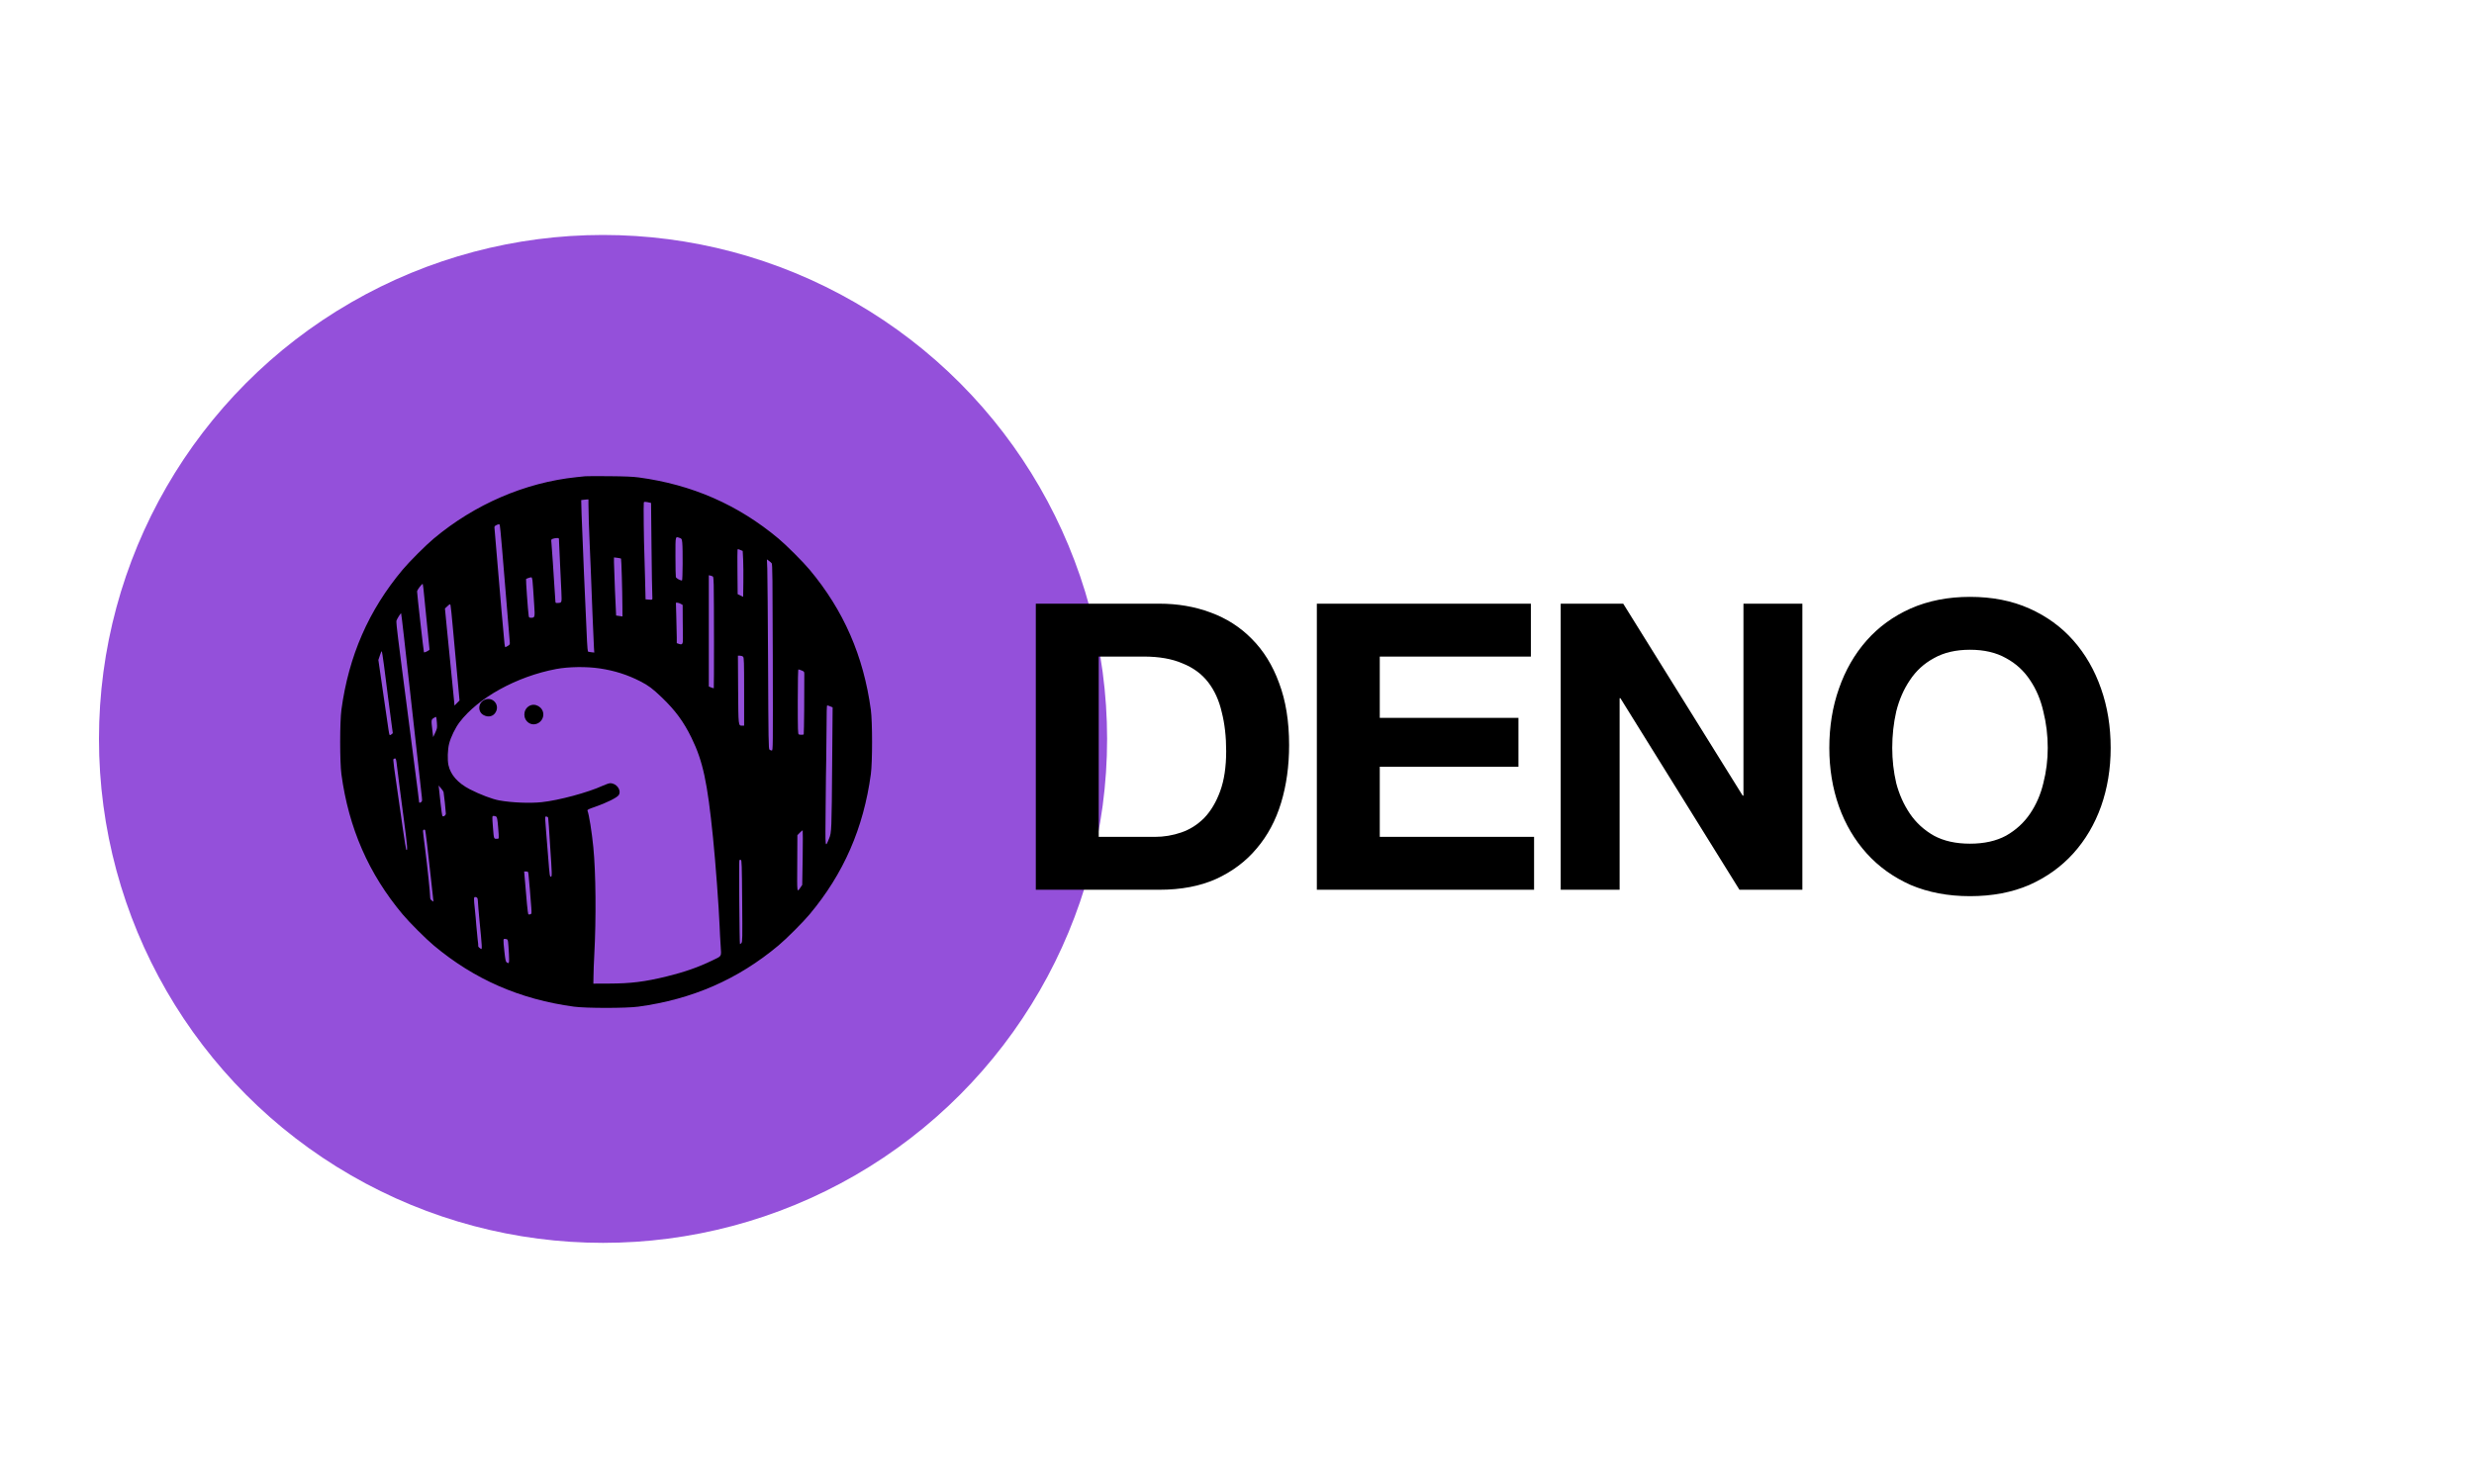 <svg width="770" height="462" viewBox="0 0 770 462" fill="none" xmlns="http://www.w3.org/2000/svg">
<g clip-path="url(#clip0_131_43)">
<rect width="770" height="462" fill="white"/>
<g filter="url(#filter0_f_131_43)">
<circle cx="187.687" cy="230.037" r="156.887" fill="#9450DA"/>
</g>
<path d="M182.132 148.268C181.745 148.308 180.503 148.451 179.384 148.553C163.463 150.222 147.788 156.961 135.003 167.669C132.641 169.623 127.266 174.998 125.312 177.36C114.726 190.002 108.537 204.192 106.257 220.987C105.748 224.713 105.748 237.294 106.257 241.02C108.537 257.815 114.726 272.005 125.312 284.648C127.266 287.009 132.641 292.384 135.003 294.338C147.645 304.924 161.835 311.113 178.63 313.393C182.356 313.902 194.937 313.902 198.663 313.393C215.458 311.113 229.648 304.924 242.291 294.338C244.652 292.384 250.027 287.009 251.981 284.648C262.567 272.005 268.756 257.815 271.036 241.02C271.545 237.294 271.545 224.713 271.036 220.987C268.756 204.192 262.567 190.002 251.981 177.36C250.027 174.998 244.652 169.623 242.291 167.669C229.689 157.123 215.357 150.853 198.785 148.634C196.993 148.39 194.388 148.288 189.563 148.247C185.878 148.207 182.519 148.227 182.132 148.268ZM183.15 157.062C183.15 159.444 183.313 164.615 183.537 169.522C183.659 171.924 183.801 175.364 183.862 177.156C184.086 183.508 184.758 200.181 184.86 201.667L184.962 203.153L184.046 203.052C183.537 203.011 183.068 202.889 182.987 202.828C182.926 202.746 182.783 201.342 182.702 199.693C182.335 192.445 181.134 164.33 181.012 160.218L180.89 155.698L181.46 155.617C181.765 155.576 182.274 155.515 182.6 155.495L183.15 155.474V157.062ZM202.633 156.574C202.653 156.594 202.714 162.742 202.775 170.234C202.857 177.746 202.958 184.485 203.019 185.218C203.081 185.971 203.06 186.623 202.958 186.663C202.877 186.724 202.368 186.724 201.859 186.663L200.923 186.582L200.78 180.658C200.699 177.38 200.597 173.756 200.556 172.575C200.393 168.972 200.251 156.737 200.373 156.431C200.454 156.207 200.678 156.187 201.533 156.33C202.124 156.452 202.612 156.553 202.633 156.574ZM155.544 163.394C155.666 163.577 156.623 174.794 157.804 189.473C158.191 194.461 158.577 199.021 158.638 199.591C158.74 200.629 158.72 200.67 158.068 201.077C157.702 201.301 157.336 201.484 157.254 201.484C157.193 201.484 157.071 200.955 157.01 200.303C156.725 197.657 155.625 184.872 154.852 175.629C154.404 170.193 153.997 165.328 153.936 164.799C153.834 163.903 153.854 163.821 154.384 163.536C155.035 163.19 155.402 163.129 155.544 163.394ZM211.59 167.486C212.16 167.689 212.221 167.791 212.344 168.952C212.547 170.987 212.486 180.719 212.262 180.719C211.672 180.719 210.45 180.027 210.348 179.64C210.287 179.395 210.226 176.505 210.226 173.227C210.226 166.61 210.145 166.997 211.59 167.486ZM173.989 168.443C173.989 168.992 174.131 172.026 174.294 175.222C174.457 178.418 174.64 182.47 174.722 184.22C174.864 187.763 174.905 187.64 173.541 187.722C172.869 187.742 172.869 187.742 172.828 186.724C172.787 186.154 172.686 184.383 172.564 182.755C172.462 181.126 172.217 177.604 172.055 174.917C171.892 172.229 171.688 169.562 171.627 168.992C171.505 167.974 171.525 167.934 172.075 167.73C172.401 167.608 172.971 167.506 173.337 167.506C173.989 167.486 173.989 167.486 173.989 168.443ZM230.462 171.232L231.155 171.517L231.297 174.245C231.358 175.731 231.399 178.948 231.358 181.37L231.297 185.808L230.442 185.381L229.587 184.974L229.526 178.215C229.485 174.489 229.506 171.334 229.546 171.191C229.628 170.886 229.628 170.886 230.462 171.232ZM193.288 173.899C193.41 174.021 193.695 183.895 193.716 188.903L193.736 191.916L192.779 191.773C192.23 191.712 191.782 191.651 191.761 191.631C191.7 191.59 191.09 176.505 191.09 175.039V173.532L192.128 173.654C192.718 173.736 193.227 173.838 193.288 173.899ZM240.173 175.344C240.418 175.629 240.458 180.088 240.519 204.68C240.58 232.917 240.58 233.65 240.214 233.65C239.99 233.65 239.685 233.528 239.501 233.385C239.196 233.162 239.155 230.698 239.054 206.574C238.972 191.956 238.87 178.683 238.809 177.075L238.687 174.143L239.277 174.571C239.624 174.815 240.01 175.161 240.173 175.344ZM221.912 179.518C222.014 179.599 222.116 180.759 222.136 182.083C222.238 186.582 222.258 214.167 222.156 214.249C222.116 214.289 221.749 214.188 221.342 214.025L220.609 213.719V179.09L221.179 179.212C221.484 179.294 221.81 179.416 221.912 179.518ZM165.723 180.658C165.784 181.207 165.886 182.449 165.947 183.467C166.008 184.465 166.151 186.745 166.273 188.516C166.517 192.099 166.476 192.323 165.316 192.323C164.705 192.323 164.624 192.262 164.542 191.651C164.339 190.45 163.626 180.434 163.728 180.271C163.83 180.128 164.888 179.762 165.377 179.721C165.499 179.701 165.662 180.128 165.723 180.658ZM132.051 185.849C132.275 188.007 132.722 192.526 133.048 195.886C133.394 199.245 133.679 202.095 133.679 202.217C133.679 202.461 132.112 203.235 131.949 203.072C131.847 202.97 129.811 184.953 129.811 184.139C129.811 183.65 131.379 181.594 131.582 181.818C131.643 181.859 131.847 183.671 132.051 185.849ZM211.875 187.987L212.466 188.333L212.486 192.73C212.506 195.132 212.547 197.82 212.547 198.695C212.588 200.527 212.364 200.833 211.265 200.446L210.633 200.222V198.471C210.633 197.494 210.572 194.664 210.491 192.16L210.369 187.64H210.837C211.081 187.64 211.55 187.803 211.875 187.987ZM140.988 195.886C141.354 199.794 141.945 206.39 142.332 210.544L143.024 218.076L142.23 218.87L141.456 219.664L141.314 218.056C141.232 217.16 140.825 213.007 140.397 208.813C139.97 204.619 139.359 198.532 139.054 195.295L138.484 189.432L139.278 188.699C139.99 188.027 140.072 188.007 140.214 188.373C140.296 188.577 140.642 191.956 140.988 195.886ZM125.74 198.349C126.187 202.36 127.368 213.027 128.386 222.046C129.404 231.065 130.361 239.758 130.544 241.386C130.707 243.015 130.992 245.478 131.155 246.883C131.44 249.265 131.44 249.428 131.114 249.672C130.626 250.039 130.422 249.998 130.422 249.57C130.422 249.387 130.239 247.84 130.015 246.17C129.648 243.381 129.038 238.658 127.674 228.052C127.389 225.914 126.839 221.659 126.452 218.585C126.045 215.511 125.455 210.93 125.129 208.406C124.803 205.881 124.253 201.566 123.907 198.776C123.541 196.008 123.317 193.544 123.378 193.28C123.521 192.73 124.722 190.816 124.844 190.939C124.885 191 125.292 194.318 125.74 198.349ZM119.51 207.123C119.815 209.566 120.385 214.025 120.772 217.058C121.159 220.071 121.648 223.837 121.871 225.405L122.258 228.255L121.831 228.622C121.586 228.825 121.342 228.907 121.261 228.825C121.179 228.744 121.016 227.929 120.894 227.034C120.772 226.138 120.019 220.906 119.205 215.429L117.759 205.454L118.227 204.07C118.472 203.316 118.736 202.706 118.797 202.706C118.879 202.706 119.184 204.701 119.51 207.123ZM231.277 204.456C231.562 204.741 231.602 206.004 231.602 215.348V225.914H231.032C229.791 225.914 229.811 226.219 229.729 214.656L229.668 204.131H230.32C230.666 204.131 231.114 204.273 231.277 204.456ZM186.713 208.101C191.313 208.793 195.324 210.075 199.294 212.111C201.859 213.434 203.081 214.351 205.931 217.079C210.165 221.13 212.771 224.672 215.214 229.68C218.777 236.969 220.161 243.422 221.912 260.727C222.706 268.483 223.744 282.551 223.968 288.312C224.029 289.981 224.172 292.73 224.294 294.419C224.518 298.003 224.782 297.514 221.627 299.041C217.25 301.158 213.036 302.624 207.478 303.988C200.678 305.657 196.281 306.187 189.563 306.207L184.677 306.227L184.717 303.886C184.717 302.604 184.84 299.611 184.962 297.27C185.572 285.93 185.45 271.618 184.656 263.679C184.208 259.118 183.333 253.581 182.844 252.359C182.743 252.095 183.211 251.871 185.226 251.179C188.911 249.896 192.107 248.288 192.596 247.494C193.471 245.987 191.904 243.829 189.909 243.829C189.563 243.829 188.524 244.196 187.568 244.623C183.007 246.72 173.866 249.183 168.594 249.733C164.95 250.12 159.29 249.896 155.361 249.183C153.223 248.797 149.396 247.351 146.2 245.702C142.515 243.789 140.255 241.244 139.583 238.231C139.217 236.602 139.319 233.345 139.787 231.513C140.296 229.497 141.721 226.565 143.024 224.855C148.826 217.221 160.796 210.605 173.072 208.284C176.981 207.551 182.519 207.469 186.713 208.101ZM249.518 208.732C250.251 209.037 250.332 209.118 250.332 209.811C250.373 215.368 250.251 228.072 250.149 228.601C250.128 228.785 249.07 228.805 248.622 228.642C248.337 228.54 248.296 227.441 248.296 218.463C248.296 212.03 248.378 208.406 248.5 208.406C248.602 208.406 249.07 208.548 249.518 208.732ZM258.414 219.908L259.147 220.214L259.005 237.07C258.842 258.548 258.821 259.179 258.048 261.032C256.786 264.065 256.847 264.676 256.969 251.362C257.01 244.705 257.111 237.966 257.152 236.398C257.193 234.831 257.233 230.413 257.254 226.565C257.254 221.924 257.315 219.603 257.457 219.603C257.58 219.603 258.007 219.745 258.414 219.908ZM135.98 224.978C136.102 226.627 136.061 226.789 135.471 228.092L134.819 229.477L134.575 227.441C134.188 224.184 134.188 224.041 134.962 223.552C135.308 223.308 135.674 223.145 135.735 223.186C135.797 223.227 135.919 224.041 135.98 224.978ZM123.398 237.254C123.582 238.923 125.007 249.998 125.74 255.433C126.839 263.841 126.92 265.043 126.432 264.534C126.371 264.473 125.902 261.643 125.414 258.243C122.238 236.297 122.258 236.439 122.523 236.276C123.073 235.91 123.256 236.113 123.398 237.254ZM138.056 246.578C138.178 247.087 138.769 252.604 138.769 253.275C138.769 253.846 138.036 254.375 137.71 254.049C137.608 253.947 137.344 252.217 137.14 250.222C136.916 248.206 136.692 246.109 136.631 245.56L136.509 244.542L137.222 245.356C137.629 245.804 137.995 246.354 138.056 246.578ZM154.485 254.253C154.709 254.456 154.852 255.271 155.035 257.469C155.34 261.439 155.381 261.134 154.546 261.134C153.691 261.134 153.712 261.195 153.427 257.612C153.142 253.968 153.142 254.008 153.691 254.008C153.956 254.008 154.302 254.131 154.485 254.253ZM170.609 254.558C170.65 254.762 170.752 255.983 170.833 257.266C170.894 258.548 171.077 261.439 171.24 263.679C171.81 271.903 171.831 272.942 171.485 272.942C171.098 272.942 171.057 272.636 170.609 266.834C170.446 264.432 170.141 260.645 169.937 258.426C169.754 256.207 169.632 254.354 169.693 254.314C169.917 254.069 170.507 254.253 170.609 254.558ZM132.336 258.467C132.458 258.65 133.231 265.165 134.188 274.061C134.473 276.749 134.758 279.334 134.819 279.823L134.921 280.698L134.412 280.372C134.025 280.108 133.883 279.843 133.883 279.375C133.883 278.092 133.007 269.644 132.336 264.473C131.949 261.541 131.643 258.955 131.643 258.711C131.643 258.284 132.132 258.121 132.336 258.467ZM249.823 266.977L249.681 275.486L249.172 276.24C248.011 277.95 248.072 278.275 248.133 268.748L248.174 260.014L248.927 259.24C249.334 258.833 249.742 258.487 249.823 258.487C249.884 258.487 249.884 262.315 249.823 266.977ZM230.992 280.474C231.093 292.302 231.073 293.218 230.747 293.585C230.544 293.809 230.361 293.951 230.3 293.89C230.157 293.727 229.953 267.933 230.116 267.791C230.198 267.709 230.401 267.669 230.585 267.689C230.849 267.75 230.91 269.196 230.992 280.474ZM164.502 272.372C164.644 273.634 165.153 279.68 165.357 282.53C165.479 284.444 165.479 284.505 165.031 284.648C164.787 284.729 164.502 284.709 164.42 284.607C164.278 284.464 163.83 279.945 163.28 272.982L163.138 271.313H163.769C164.359 271.313 164.4 271.354 164.502 272.372ZM148.5 279.497C148.643 279.639 148.744 280.148 148.744 280.657C148.744 281.187 148.989 283.935 149.253 286.785C150.027 294.582 150.088 295.641 149.742 295.437C149.213 295.132 148.744 294.664 148.846 294.542C148.887 294.46 148.805 293.442 148.643 292.282C148.5 291.101 148.317 289.187 148.235 288.007C148.154 286.826 147.971 284.668 147.808 283.222C147.421 279.66 147.441 279.253 147.889 279.253C148.093 279.253 148.358 279.354 148.5 279.497ZM158.13 293.198C158.191 293.646 158.313 295.315 158.394 296.903C158.537 299.957 158.476 300.181 157.641 299.55C157.397 299.367 157.234 298.593 156.989 296.272C156.562 292.078 156.542 292.241 157.336 292.323C157.926 292.384 158.007 292.465 158.13 293.198Z" fill="black"/>
<path d="M150.862 217.852C148.744 218.768 148.582 221.639 150.577 222.657C152.022 223.39 153.488 223.043 154.241 221.781C155.666 219.46 153.345 216.773 150.862 217.852Z" fill="black"/>
<path d="M164.665 219.807C162.71 221.008 162.71 223.899 164.665 225.1C166.599 226.26 169.103 224.733 169.103 222.412C169.103 220.173 166.537 218.666 164.665 219.807Z" fill="black"/>
<path d="M341.966 260.534V204.401H355.937C360.76 204.401 364.794 205.108 368.037 206.522C371.363 207.852 374.024 209.807 376.02 212.385C378.016 214.963 379.43 218.081 380.261 221.74C381.176 225.316 381.633 229.349 381.633 233.84C381.633 238.746 381.01 242.904 379.762 246.314C378.515 249.724 376.852 252.509 374.773 254.672C372.694 256.751 370.324 258.247 367.663 259.162C365.001 260.077 362.257 260.534 359.43 260.534H341.966ZM322.382 187.936V277H360.802C367.621 277 373.525 275.877 378.515 273.632C383.588 271.304 387.787 268.143 391.114 264.152C394.523 260.16 397.06 255.42 398.723 249.931C400.386 244.443 401.218 238.455 401.218 231.969C401.218 224.568 400.178 218.123 398.099 212.634C396.103 207.146 393.276 202.572 389.617 198.913C386.041 195.254 381.758 192.509 376.769 190.68C371.862 188.85 366.54 187.936 360.802 187.936H322.382ZM409.851 187.936V277H477.46V260.534H429.435V238.705H472.595V223.487H429.435V204.401H476.462V187.936H409.851ZM485.748 187.936V277H504.084V217.374H504.334L541.382 277H560.966V187.936H542.629V247.686H542.379L505.207 187.936H485.748ZM588.934 232.842C588.934 228.934 589.35 225.15 590.181 221.491C591.096 217.832 592.51 214.588 594.422 211.761C596.335 208.85 598.83 206.563 601.907 204.9C604.984 203.154 608.726 202.281 613.133 202.281C617.541 202.281 621.283 203.154 624.36 204.9C627.437 206.563 629.932 208.85 631.844 211.761C633.757 214.588 635.129 217.832 635.961 221.491C636.876 225.15 637.333 228.934 637.333 232.842C637.333 236.584 636.876 240.243 635.961 243.819C635.129 247.312 633.757 250.472 631.844 253.299C629.932 256.127 627.437 258.414 624.36 260.16C621.283 261.823 617.541 262.655 613.133 262.655C608.726 262.655 604.984 261.823 601.907 260.16C598.83 258.414 596.335 256.127 594.422 253.299C592.51 250.472 591.096 247.312 590.181 243.819C589.35 240.243 588.934 236.584 588.934 232.842ZM569.35 232.842C569.35 239.329 570.348 245.399 572.343 251.054C574.339 256.626 577.208 261.491 580.95 265.649C584.693 269.807 589.266 273.091 594.672 275.503C600.16 277.832 606.314 278.996 613.133 278.996C620.036 278.996 626.19 277.832 631.595 275.503C637 273.091 641.574 269.807 645.316 265.649C649.059 261.491 651.928 256.626 653.923 251.054C655.919 245.399 656.917 239.329 656.917 232.842C656.917 226.189 655.919 220.035 653.923 214.381C651.928 208.642 649.059 203.653 645.316 199.412C641.574 195.171 637 191.844 631.595 189.433C626.19 187.021 620.036 185.815 613.133 185.815C606.314 185.815 600.16 187.021 594.672 189.433C589.266 191.844 584.693 195.171 580.95 199.412C577.208 203.653 574.339 208.642 572.343 214.381C570.348 220.035 569.35 226.189 569.35 232.842Z" fill="black"/>
</g>
<defs>
<filter id="filter0_f_131_43" x="-444.675" y="-402.325" width="1264.72" height="1264.72" filterUnits="userSpaceOnUse" color-interpolation-filters="sRGB">
<feFlood flood-opacity="0" result="BackgroundImageFix"/>
<feBlend mode="normal" in="SourceGraphic" in2="BackgroundImageFix" result="shape"/>
<feGaussianBlur stdDeviation="237.738" result="effect1_foregroundBlur_131_43"/>
</filter>
<clipPath id="clip0_131_43">
<rect width="770" height="462" fill="white"/>
</clipPath>
</defs>
</svg>
